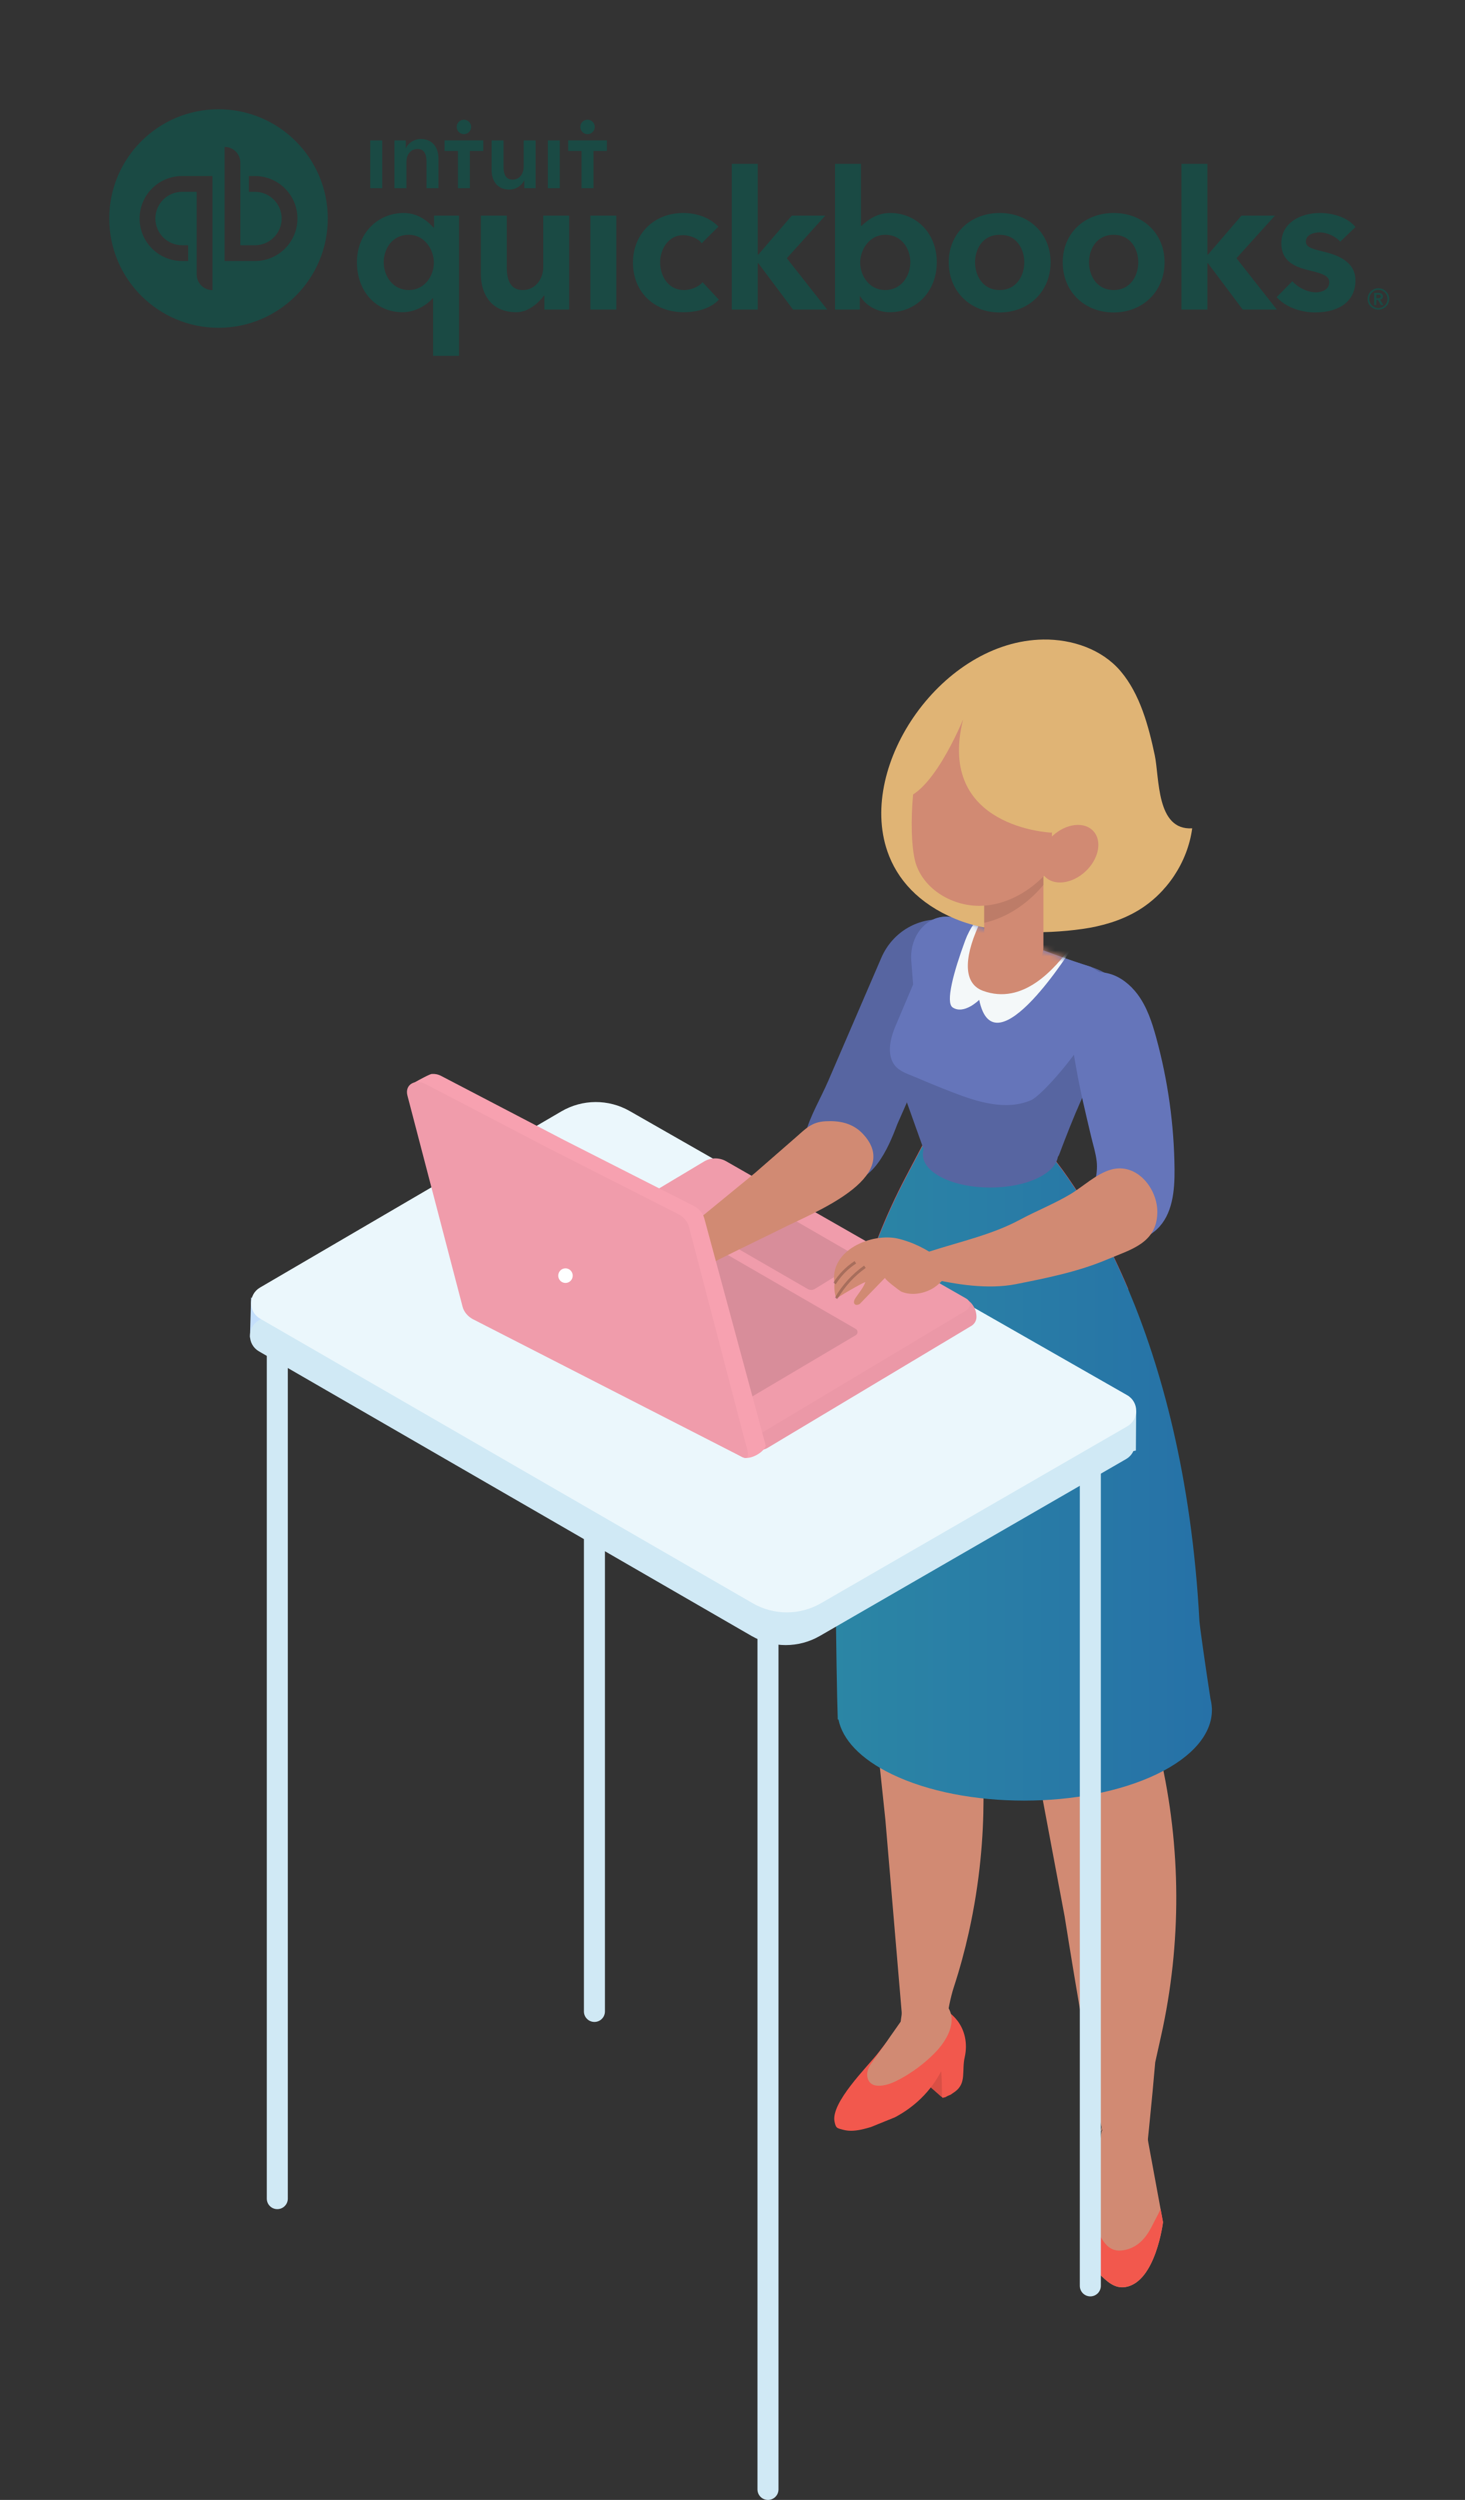 <svg width="252" height="430" viewBox="0 0 252 430" fill="none" xmlns="http://www.w3.org/2000/svg">
<rect x="0" y="0" width="252" height="430" fill="#333333" stroke="none"/>
<path d="M165.925 158.541C165.726 158.591 164.496 158.45 162.926 158.238C158.137 157.591 153.545 160.232 151.601 164.741C148.553 171.808 145.507 178.875 142.459 185.942C141.194 188.876 139.301 192.021 138.5 195.122C137.364 199.522 140.497 203.144 144.897 203.415C150.078 203.734 152.74 197.661 154.327 193.419L169.507 158.987L165.925 158.541Z" fill="#5765A1"/>
<path d="M168.439 297.007C168.405 297.33 168.413 297.653 168.46 297.974C168.856 300.669 170.588 314.732 166.638 332.418C165.967 335.438 165.128 338.558 164.088 341.747C163.454 343.691 163.121 345.708 162.76 347.716C162.427 348.056 162.09 348.399 161.757 348.738C160.948 348.913 160.128 349.054 159.304 349.146C159.611 349.063 157.701 349.016 157.25 349.001C157.077 348.974 156.925 348.949 156.795 348.929C156.255 348.758 155.72 348.57 155.196 348.352C155.121 348.323 155.046 348.306 154.971 348.279C154.826 347.587 155.16 346.774 155.101 346.088L153.799 330.731L152.294 312.972L149.18 283.483C149.172 283.362 149.165 283.241 149.159 283.12L148.778 248.014C148.77 247.311 148.881 245.694 149.051 243.74C149.647 236.891 151.11 230.139 153.405 223.657C153.5 223.232 153.658 222.818 153.894 222.452C158.358 215.475 166.885 213.553 173.83 217.594C175.062 218.31 175.764 219.682 175.691 221.106L175.069 233.151L168.439 297.007Z" fill="#D18A73"/>
<path d="M176.973 219.548C185.016 217.275 194.525 221.011 198.391 237.414C198.535 238.023 198.627 239.416 198.681 241.391L199.019 237.414L199.542 301.887C203.203 317.761 203.267 334.252 199.73 350.154L198.715 354.718C198.104 361.857 197.468 367.638 197.165 370.924C197.025 372.429 195.894 373.613 194.456 373.868L194.445 373.918L194.443 373.87C194.24 373.905 194.032 373.922 193.818 373.918C192.31 373.892 191.007 372.85 190.663 371.381C187.749 358.966 183.139 329.679 183.139 329.679L165.898 237.727C164.568 230.612 170.007 221.516 176.973 219.548Z" fill="#D18A73"/>
<path d="M186.915 383.184C186.915 384.443 188.028 390.06 188.957 390.989C190.344 392.376 191.697 393.718 193.634 393.382C198.81 392.474 200.054 382.24 200.054 382.24L199.632 379.953L197.552 368.659L197.195 366.515H189.331L189.689 365.085L187.487 380.79L187.23 381.462C187.015 382.019 186.915 382.605 186.915 383.184Z" fill="#D18A73"/>
<path d="M187.487 380.77L187.653 380.856C189.332 385.401 190.519 387.639 193.484 387.011C196.908 386.285 197.994 383.086 198.87 381.51C199.401 380.556 199.632 379.933 199.632 379.933L200.054 382.22C200.054 382.22 198.81 392.453 193.634 393.362C191.697 393.698 190.344 392.356 188.957 390.969C188.028 390.04 186.915 384.423 186.915 383.164C186.915 382.585 187.015 381.999 187.229 381.442L187.487 380.77Z" fill="#F2584D"/>
<path d="M161.871 360.607L158.484 357.636L164.435 354.456V357.499L163.044 360.353C162.827 360.797 162.252 360.921 161.871 360.607Z" fill="#D94F45"/>
<path d="M164.293 359.763C164.034 359.953 163.767 360.126 163.505 360.308C163.063 360.487 162.615 360.668 162.163 360.851C162.079 360.78 162.016 360.684 162.018 360.559C162.035 359.125 162.006 357.692 161.896 356.264C160.081 359.728 157.347 362.38 153.941 364.186C152.487 364.775 151.086 365.344 149.79 365.869C149.375 365.993 148.955 366.109 148.527 366.213C147.393 366.486 146.191 366.644 145.065 366.339C143.938 366.037 143.8 366.091 143.555 364.948C142.863 361.694 149.202 355.491 151.028 353.151C151.81 352.146 152.851 350.727 154.056 349.369C156.683 346.4 160.102 343.716 163.363 346.234C163.725 346.51 164.083 346.852 164.439 347.263C166 349.073 166.468 351.523 165.949 353.82C165.407 356.199 166.288 358.288 164.293 359.763Z" fill="#F2584D"/>
<path d="M149.241 356.234C149.328 355.88 149.482 355.551 149.663 355.234L151.019 353.302C151.719 352.35 152.406 351.385 153.057 350.399L155.922 346.32C157.9 343.663 160.721 342.409 162.651 345.427C162.737 345.56 162.957 345.359 163.108 345.322C164.638 347.799 162.926 350.97 160.747 353.168C159.017 354.913 157.031 356.405 154.872 357.579C153.771 358.178 152.587 358.705 151.334 358.756C150.837 358.776 150.313 358.712 149.903 358.429C149.324 358.028 149.105 357.266 149.183 356.556C149.196 356.447 149.215 356.339 149.241 356.234Z" fill="#D18A73"/>
<path d="M150.77 213.525C153.517 221.634 159.167 228.471 166.669 232.705L178.412 232.379L194.075 221.719C186.781 204.431 179.012 196.609 179.012 196.609L163.048 194.091L158.997 196.368L155.99 202.07C154.019 205.794 152.277 209.617 150.77 213.525Z" fill="#FF5655"/>
<path d="M197.253 305.446C197.651 305.273 198.043 305.094 198.427 304.91C198.625 304.815 198.811 304.716 199.002 304.619C198.811 304.716 198.625 304.815 198.427 304.91C198.043 305.094 197.651 305.273 197.253 305.446ZM143.559 259.296C143.559 259.296 143.828 287.725 144.108 295.768H144.227C144.925 299.204 147.983 302.547 153.415 305.174C165.937 311.231 186.375 311.228 198.974 305.174C205.328 302.121 208.491 298.104 208.466 294.094C208.476 293.958 208.471 293.818 208.448 293.677V293.674C208.419 293.197 208.343 292.72 208.222 292.245C207.472 287.421 206.366 279.716 206.317 278.828C204.98 253.796 199.676 235.04 194.091 221.823C186.798 204.535 179.028 196.713 179.028 196.713L163.064 194.195L160.435 193.778L159.013 196.472L156.006 202.174C154.035 205.898 152.294 209.722 150.786 213.629C145.156 228.119 142.677 243.685 143.559 259.296Z" fill="url(#paint0_linear)"/>
<path d="M172.926 159.391C172.828 159.593 172.737 159.782 172.652 159.965L175.184 160.122C174.44 159.841 173.683 159.593 172.926 159.391Z" fill="#73B0DD"/>
<path d="M171.356 160.017L171.324 160.075C171.656 160.167 171.989 160.239 172.335 160.298C172.407 160.311 172.478 160.324 172.55 160.33C172.589 160.258 172.622 160.18 172.661 160.101L171.356 160.017Z" fill="#73B0DD"/>
<path d="M153.761 183.324L153.852 183.611L158.621 196.959C159.019 198.283 160.076 199.353 161.413 199.836C169.875 202.863 175.492 202.263 178.44 201.036C179.542 200.573 181.78 199.686 182.192 198.597C184.645 192.093 186.849 186.684 190.392 180.545C191.331 178.914 192.388 177.336 192.995 175.554C193.602 173.78 193.706 171.725 192.767 170.094C191.579 168.026 189.72 166.969 187.625 166.297C184.847 165.417 180.358 163.916 177.781 162.97C174.676 161.829 171.603 160.608 168.505 159.447L167.637 159.121L164.668 157.999C160.35 156.511 156.383 160.296 156.769 165.319L157.081 169.344L154.074 176.435C153.173 178.588 153.069 181.034 153.761 183.324Z" fill="#5765A1"/>
<path d="M153.889 183.214C154.778 184.37 156.253 184.75 157.722 185.383C159.747 186.255 161.789 187.089 163.846 187.882C168.223 189.585 173.077 191.066 177.344 189.246C179.953 188.137 193.503 172.31 189.667 167.535L187.612 166.295C179.837 163.832 172.361 160.634 164.654 157.997C164.407 157.913 164.159 157.847 163.917 157.795C159.892 156.947 156.389 160.581 156.755 165.317L157.041 168.963C157.054 169.205 157.067 169.342 157.067 169.342L154.06 176.433C153.369 178.063 152.771 180.109 153.246 181.878C153.392 182.419 153.612 182.854 153.889 183.214Z" fill="#6575BA"/>
<path d="M177.95 202.697C178.094 202.633 178.236 202.567 178.374 202.499C178.446 202.464 178.513 202.428 178.582 202.392C178.513 202.428 178.446 202.464 178.374 202.499C178.236 202.567 178.094 202.633 177.95 202.697ZM162.118 202.596C166.64 204.825 174.022 204.824 178.572 202.597C183.124 200.368 183.148 196.741 178.625 194.512C174.103 192.283 166.723 192.283 162.171 194.512C157.62 196.741 157.595 200.367 162.118 202.596Z" fill="#5765A1"/>
<mask id="mask0" mask-type="alpha" maskUnits="userSpaceOnUse" x="153" y="157" width="38" height="34">
<path d="M153.889 183.214C154.778 184.37 156.253 184.75 157.722 185.383C159.747 186.255 161.789 187.089 163.846 187.882C168.223 189.585 173.077 191.066 177.344 189.246C179.953 188.137 193.503 172.31 189.667 167.535L187.612 166.295C179.837 163.832 172.361 160.634 164.654 157.997C164.407 157.913 164.159 157.847 163.917 157.795C159.892 156.947 156.389 160.581 156.755 165.317L157.041 168.963C157.054 169.205 157.067 169.342 157.067 169.342L154.06 176.433C153.369 178.063 152.771 180.109 153.246 181.878C153.392 182.419 153.612 182.854 153.889 183.214Z" fill="#6575BA"/>
</mask>
<g mask="url(#mask0)">
<path d="M163.871 173.285C165.828 174.589 168.437 171.98 168.437 171.98C171.047 184.701 184.747 162.521 184.747 162.521L184.734 162.474L184.643 162.214C184.577 162.305 184.512 162.396 184.434 162.494C179.665 162.768 174.896 163.016 171.647 159.454L171.491 159.278C170.042 159.311 170.708 156.229 169.298 156.431C169.148 156.451 168.44 157.561 167.594 158.773C166.945 159.703 166.416 160.712 166.023 161.775C164.027 167.18 162.605 172.443 163.871 173.285Z" fill="#F4F8F9"/>
<path d="M169.079 170.423C175.935 172.935 181.35 166.803 184.423 162.569C184.691 162.217 184.945 161.871 185.206 161.525C180.078 159.444 174.857 157.48 168.744 158.354C166.026 163.9 165.315 169.04 169.079 170.423Z" fill="#D18A73"/>
</g>
<path d="M187.528 206.42C187.443 206.755 187.362 207.092 187.292 207.431C186.885 209.401 186.989 211.697 188.435 213.096C190.179 214.785 193.038 214.427 195.31 213.573C196.647 213.072 197.955 212.425 198.998 211.45C201.702 208.92 202.073 204.81 202.038 201.107C201.963 193.467 200.9 185.837 198.882 178.467C198.162 175.835 197.292 173.18 195.654 170.996C194.456 169.399 192.716 167.967 190.749 167.463C190.164 167.312 189.536 167.189 188.928 167.208C181.905 167.43 184.407 179.579 185.12 183.684C185.812 187.667 186.771 191.595 187.699 195.529C188.028 196.921 188.496 198.368 188.649 199.792C188.894 202.073 188.091 204.214 187.528 206.42Z" fill="#6575BA"/>
<path d="M159.958 215.245C159.675 215.335 159.394 215.428 159.115 215.522C158.194 215.832 157.135 216.292 156.935 217.243C156.792 217.923 157.182 218.629 157.734 219.05C158.288 219.471 158.978 219.662 159.654 219.823C164.371 220.949 169.964 221.824 174.755 220.879C180.085 219.826 185.486 218.739 190.511 216.61C194.538 214.903 198.94 213.848 199.076 208.636C199.183 204.526 195.589 199.928 191.124 201.176C188.56 201.894 186.282 204.129 184.014 205.469C181.254 207.102 178.213 208.305 175.387 209.826C170.687 212.355 165.111 213.584 159.958 215.245Z" fill="#D18A73"/>
<path d="M152.641 146.431C154.297 151.241 157.994 155.412 164.297 158.045C170.619 160.685 179.452 160.742 186.172 159.789C189.494 159.317 192.786 158.374 195.672 156.664C200.722 153.67 204.287 148.292 205.077 142.475C198.869 142.867 199.466 133.83 198.629 129.878C197.577 124.917 196.108 119.376 192.744 115.429C189.535 111.656 184.401 109.933 179.466 110.002C162.121 110.246 147.48 131.444 152.641 146.431Z" fill="#E0B475"/>
<path d="M169.292 145.637V162.831C169.292 165.362 171.344 167.414 173.874 167.414H174.9C177.43 167.414 179.482 165.362 179.482 162.831V145.637H169.292Z" fill="#D18A73"/>
<path d="M169.292 145.637V158.73C173.265 157.85 176.846 155.377 179.482 152.213V145.637H169.292Z" fill="black" fill-opacity="0.1"/>
<path d="M180.945 124.384C180.654 124.289 180.364 124.201 180.074 124.12C174.478 122.575 162.381 121.63 159.052 127.834C156.799 132.032 156.13 144.71 157.633 148.837C159.284 153.371 164.386 156.104 169.201 155.785C173.826 155.478 178.043 152.748 180.945 149.12V124.384Z" fill="#D18A73"/>
<path d="M178.826 148.356C178.826 150.961 181.089 152.394 183.88 151.557C186.67 150.719 188.933 147.929 188.933 145.325C188.933 142.72 186.67 141.287 183.88 142.124C181.089 142.961 178.826 145.751 178.826 148.356Z" fill="#D18A73"/>
<path d="M180.871 143.221C180.871 143.221 160.992 142.442 165.67 123.731C165.67 123.731 159.822 138.153 154.365 137.374C148.908 136.595 157.094 124.511 157.094 124.511L166.839 116.325L182.43 114.376L187.108 118.664C187.108 118.664 190.616 126.07 190.226 127.239C189.836 128.409 187.887 131.917 187.887 131.917L180.871 143.221Z" fill="#E0B475"/>
<path d="M47.7 379.984C46.701 379.984 45.892 379.174 45.892 378.176V227.784C45.892 226.786 46.701 225.976 47.7 225.976C48.699 225.976 49.508 226.786 49.508 227.784V378.176C49.508 379.174 48.699 379.984 47.7 379.984Z" fill="#D0E9F5"/>
<path d="M102.249 347.786C101.251 347.786 100.441 346.976 100.441 345.978V195.586C100.441 194.588 101.251 193.778 102.249 193.778C103.248 193.778 104.058 194.588 104.058 195.586V345.978C104.058 346.976 103.248 347.786 102.249 347.786Z" fill="#D0E9F5"/>
<path d="M132.103 430C131.104 430 130.295 429.191 130.295 428.192V277.801C130.295 276.802 131.104 275.993 132.103 275.993C133.102 275.993 133.911 276.802 133.911 277.801V428.192C133.911 429.191 133.102 430 132.103 430Z" fill="#D0E9F5"/>
<path d="M187.551 394.989C186.552 394.989 185.743 394.179 185.743 393.18V242.789C185.743 241.79 186.552 240.981 187.551 240.981C188.55 240.981 189.359 241.79 189.359 242.789V393.18C189.359 394.179 188.55 394.989 187.551 394.989Z" fill="#D0E9F5"/>
<path d="M43.193 223.163L43 230.043L53.169 233.553L52.66 229.899L43.193 223.163Z" fill="#C4DFFC"/>
<path d="M195.434 242.706L192.225 244.768L108.118 196.73C104.473 194.648 99.993 194.671 96.369 196.79L44.532 227.092C42.483 228.29 42.491 231.254 44.546 232.441L129.276 281.391C132.91 283.489 137.389 283.49 141.023 281.391L193.701 250.969C194.289 250.629 194.703 250.143 194.955 249.596L195.386 249.5L195.434 242.706Z" fill="#D0E9F5"/>
<path d="M44.727 221.465L96.564 191.163C100.188 189.044 104.668 189.021 108.314 191.104L193.883 239.976C195.957 241.16 195.964 244.148 193.896 245.342L141.219 275.764C137.584 277.863 133.106 277.862 129.472 275.763L44.741 226.814C42.686 225.627 42.679 222.663 44.727 221.465Z" fill="#EBF7FC"/>
<path d="M166.12 223.401L124.717 200.812L85.827 224.095L129.51 249.074C130.292 249.522 131.255 249.512 132.028 249.049L167.087 228.06C167.632 227.734 167.966 227.146 167.966 226.511C167.966 225.214 167.258 224.022 166.12 223.401Z" fill="#EB98A7"/>
<path d="M129.057 247.638L84.107 221.934L121.107 199.784C122.275 199.084 123.73 199.07 124.912 199.745L166.214 223.364C166.99 223.808 167.001 224.922 166.234 225.381L129.057 247.638Z" fill="#F09CAB"/>
<path d="M93.329 221.638L111.892 208.762C112.203 208.581 112.588 208.581 112.901 208.762L147.193 228.576C147.62 228.823 147.61 229.441 147.177 229.674L128.621 240.661C128.072 240.956 126.643 240.527 126.107 240.211L93.329 221.638Z" fill="black" fill-opacity="0.1"/>
<path d="M147.311 216.032L134.227 208.477C133.842 208.254 133.366 208.261 132.986 208.493L125.836 212.899C125.614 213.035 125.484 213.272 125.488 213.532C125.492 213.792 125.629 214.026 125.854 214.154L138.934 221.712C139.121 221.821 139.33 221.875 139.54 221.875C139.76 221.875 139.98 221.815 140.175 221.695L147.329 217.287C147.55 217.151 147.681 216.915 147.677 216.654C147.673 216.394 147.537 216.161 147.311 216.032Z" fill="black" fill-opacity="0.1"/>
<path d="M143.547 220.789C143.469 221.63 143.557 222.482 143.824 223.286L143.867 223.409C143.812 223.257 148.52 220.537 148.857 220.534C148.512 221.484 147.766 222.358 147.182 223.218C146.965 223.539 146.773 224.004 146.981 224.268L147.079 224.368C147.316 224.53 147.628 224.426 147.883 224.294L150.031 222.068L150.063 222.037L150.755 221.327L150.811 221.26L151.4 220.657L152.251 219.779C152.04 219.996 154.809 222.07 155.039 222.168C156.815 222.921 159.053 222.512 160.65 221.486C161.595 220.878 163.816 218.84 163.336 217.513C163.043 216.701 160.761 215.845 160.007 215.391C158.843 214.683 157.593 214.055 156.282 213.591C155.677 213.374 155.07 213.189 154.448 213.046C149.999 212.022 142.592 214.998 143.547 220.789Z" fill="#D18A73"/>
<path d="M144.045 223.452L143.619 223.208C144.862 221.043 146.595 219.135 148.632 217.692L148.916 218.093C146.936 219.494 145.253 221.348 144.045 223.452Z" fill="black" fill-opacity="0.2"/>
<path d="M143.762 220.898L143.346 220.638C144.274 219.151 145.538 217.863 147.002 216.911L147.27 217.322C145.865 218.235 144.652 219.471 143.762 220.898Z" fill="black" fill-opacity="0.2"/>
<path d="M106.668 225.443C106.145 224.686 105.901 223.811 105.959 222.927C105.972 222.731 105.999 222.535 106.043 222.339C106.279 221.262 106.946 220.338 107.92 219.738L129.868 201.754C132.182 199.736 134.496 197.718 136.811 195.7C138.609 194.132 139.586 193 141.987 192.863C144.373 192.727 146.645 193.17 148.367 194.971C155.704 202.644 139.442 208.763 134.411 211.354C133.249 211.952 120.51 218.076 120.589 218.276C121.151 219.712 120.625 221.319 119.306 222.191L112.709 226.668C110.701 227.903 107.991 227.354 106.668 225.443Z" fill="#D18A73"/>
<path d="M131.71 248.637L121.15 209.574C120.925 208.714 120.245 207.901 119.364 207.442L96.971 196.067L75.905 185.076C75.342 184.781 74.797 184.689 74.312 184.726L74.285 184.712L74.242 184.733C73.722 184.79 70.548 186.612 70.548 186.612L72.911 187.719L82.221 223.366C82.445 224.226 83.125 225.038 84.006 225.498L127.731 250.646C129.123 251.25 131.621 249.609 131.71 248.637Z" fill="#F7A1B0"/>
<path d="M73.261 186.495L94.326 197.485L116.72 208.861C117.6 209.32 118.28 210.133 118.506 210.992L127.999 247.342C128.482 249.194 129.412 251.534 127.515 250.544L81.361 226.916C80.48 226.457 79.8 225.644 79.576 224.785L70.082 188.434C69.599 186.582 71.364 185.505 73.261 186.495Z" fill="#F09CAB"/>
<path d="M96.025 219.419C96.025 220.114 96.583 220.676 97.27 220.676C97.958 220.676 98.516 220.114 98.516 219.419C98.516 218.724 97.958 218.161 97.27 218.161C96.583 218.161 96.025 218.724 96.025 219.419Z" fill="white"/>
<path d="M237.885 50.988C237.885 50.54 237.502 50.377 237.111 50.377H236.378V52.462H236.753V51.59H237.022L237.51 52.462H237.966L237.404 51.55C237.698 51.484 237.885 51.289 237.885 50.988ZM236.753 51.289V50.694H237.095C237.291 50.694 237.51 50.752 237.51 50.979C237.51 51.232 237.266 51.289 237.054 51.289H236.753ZM237.103 49.579C236.077 49.579 235.246 50.401 235.246 51.428C235.246 52.454 236.077 53.26 237.103 53.26C238.129 53.26 238.96 52.454 238.96 51.428C238.96 50.401 238.129 49.579 237.103 49.579ZM237.103 52.991C236.24 52.991 235.539 52.282 235.539 51.428C235.539 50.564 236.24 49.864 237.103 49.864C237.966 49.864 238.667 50.564 238.667 51.428C238.667 52.282 237.966 52.991 237.103 52.991Z" fill="#1A4A44"/>
<path d="M117.64 49.891C114.924 49.891 113.554 47.464 113.554 45.118C113.554 42.771 115.04 40.447 117.51 40.447C118.666 40.447 120.128 41.027 120.702 41.843L123.578 38.978C122.186 37.511 119.967 36.636 117.51 36.636C112.509 36.636 108.879 40.225 108.879 45.169C108.879 50.194 112.468 53.703 117.607 53.703C120.053 53.703 122.313 52.987 123.653 51.547L120.856 48.545C120.21 49.332 118.855 49.891 117.64 49.891ZM101.558 53.248H106.02V37.091H101.558V53.248ZM93.445 45.949C93.445 47.848 92.208 49.891 89.901 49.891C88.123 49.891 87.173 48.623 87.173 46.014V37.091H82.712V47.119C82.712 50.455 84.377 53.703 88.829 53.703C90.929 53.703 92.688 52.05 93.574 50.83H93.64V53.248H97.907V37.091H93.445V45.949ZM74.663 39.142H74.564C73.934 38.445 72.226 36.636 69.454 36.636C64.904 36.636 61.399 40.197 61.399 45.104C61.399 50.087 64.634 53.703 69.24 53.703C71.331 53.703 73.295 52.595 74.434 51.306H74.5V61.204H78.962V37.091H74.663V39.142ZM70.331 49.891C67.572 49.891 66.004 47.483 66.004 45.104C66.004 42.83 67.444 40.382 70.331 40.382C72.987 40.382 74.63 42.867 74.63 45.169C74.63 47.49 73.022 49.891 70.331 49.891ZM171.957 36.636C166.88 36.636 163.196 40.197 163.196 45.104C163.196 50.182 166.962 53.746 171.957 53.746C176.951 53.746 180.718 50.148 180.718 45.104C180.718 40.197 177.033 36.636 171.957 36.636ZM171.957 49.891C169.048 49.891 167.722 47.41 167.722 45.104C167.722 42.83 169.048 40.382 171.957 40.382C174.866 40.382 176.191 42.83 176.191 45.104C176.191 47.41 174.866 49.891 171.957 49.891ZM227.736 43.303C225.44 42.755 224.631 42.46 224.631 41.531C224.631 40.248 226.255 39.967 226.991 39.967C228.375 39.967 229.939 40.794 230.527 41.579L233.158 39.055C231.942 37.526 229.549 36.636 227.023 36.636C223.794 36.636 220.404 38.26 220.404 41.888C220.404 45.003 222.845 45.943 225.235 46.516C227.753 47.102 228.652 47.531 228.652 48.545C228.652 50.041 226.955 50.285 226.371 50.285C224.911 50.285 223.22 49.449 222.307 48.366L219.599 51.112C221.079 52.753 223.611 53.74 226.208 53.74C230.57 53.74 233.158 51.661 233.158 48.23C233.158 44.947 229.99 43.843 227.736 43.303ZM219.302 37.091H213.548L207.787 43.795H207.688V28.187H203.227V53.248H207.688V45.279H207.787L213.764 53.248H219.635L212.689 44.418L219.302 37.091ZM153.142 36.636C151.101 36.636 149.598 37.528 148.179 38.858H148.095V28.187H143.634V53.248H147.9V50.964H147.967C148.973 52.614 150.972 53.703 153.045 53.703C157.65 53.703 161.141 50.087 161.141 45.104C161.141 40.197 157.691 36.636 153.142 36.636ZM152.265 49.891C149.573 49.891 147.965 47.49 147.965 45.169C147.965 42.867 149.609 40.382 152.265 40.382C155.152 40.382 156.588 42.83 156.588 45.104C156.588 47.483 155.023 49.891 152.265 49.891ZM141.955 37.091H136.201L130.441 43.795H130.342V28.187H125.88V53.248H130.342V45.279H130.441L136.417 53.248H142.289L135.343 44.418L141.955 37.091ZM191.562 36.636C186.486 36.636 182.801 40.197 182.801 45.104C182.801 50.182 186.568 53.746 191.562 53.746C196.557 53.746 200.323 50.148 200.323 45.104C200.323 40.197 196.638 36.636 191.562 36.636ZM191.562 49.891C188.653 49.891 187.327 47.41 187.327 45.104C187.327 42.83 188.653 40.382 191.562 40.382C194.472 40.382 195.797 42.83 195.797 45.104C195.797 47.41 194.472 49.891 191.562 49.891Z" fill="#1A4A44"/>
<path fill-rule="evenodd" clip-rule="evenodd" d="M56.383 37.588C56.383 47.968 47.968 56.382 37.588 56.382C27.209 56.382 18.794 47.968 18.794 37.588C18.794 27.208 27.209 18.794 37.588 18.794C47.968 18.794 56.383 27.208 56.383 37.588ZM31.322 44.897C27.285 44.897 24.013 41.624 24.013 37.588C24.013 33.551 27.285 30.279 31.322 30.279H36.545V49.908C35.046 49.908 33.831 48.693 33.831 47.194V32.994H31.322C28.788 32.994 26.727 35.055 26.727 37.588C26.727 40.121 28.788 42.182 31.322 42.182H32.366V44.897H31.322ZM42.811 30.28H43.855C47.891 30.28 51.164 33.553 51.164 37.589C51.164 41.625 47.891 44.898 43.855 44.898H38.631V25.268C40.13 25.268 41.346 26.484 41.346 27.983V42.183H43.855C46.388 42.183 48.449 40.122 48.449 37.589C48.449 35.056 46.388 32.995 43.855 32.995H42.811V30.28Z" fill="#1A4A44"/>
<path d="M79.8 23.074C80.486 23.074 81.042 22.518 81.042 21.832C81.042 21.147 80.486 20.59 79.8 20.59C79.114 20.59 78.558 21.147 78.558 21.832C78.558 22.518 79.114 23.074 79.8 23.074ZM72.389 23.911C71.174 23.911 70.197 24.648 69.838 25.469H69.803V24.151H67.852V32.371H69.906V27.85C69.906 26.754 70.523 25.623 71.824 25.623C73.143 25.623 73.366 26.84 73.366 27.816V32.371H75.421V27.233C75.421 25.555 74.531 23.911 72.389 23.911ZM63.69 32.371H65.746V24.151H63.69V32.371ZM101.063 23.074C101.749 23.074 102.305 22.518 102.305 21.832C102.305 21.147 101.749 20.59 101.063 20.59C100.377 20.59 99.821 21.147 99.821 21.832C99.821 22.518 100.377 23.074 101.063 23.074ZM97.731 24.146V25.967H100.035V32.371H102.09V25.967H104.395V24.146H97.731ZM94.236 32.371H96.291V24.151H94.236V32.371ZM76.468 25.967H78.772V32.371H80.827V25.967H83.131V24.146H76.468V25.967ZM90.077 28.672C90.077 29.768 89.46 30.898 88.159 30.898C86.84 30.898 86.618 29.683 86.618 28.706V24.151H84.562V29.288C84.562 30.967 85.453 32.611 87.594 32.611C88.809 32.611 89.786 31.875 90.145 31.052H90.18V32.371H92.132V24.151H90.077V28.672Z" fill="#1A4A44"/>
<defs>
<linearGradient id="paint0_linear" x1="143.385" y1="250.333" x2="208.471" y2="250.333" gradientUnits="userSpaceOnUse">
<stop stop-color="#2B86A5"/>
<stop offset="1" stop-color="#2671A7"/>
</linearGradient>
</defs>
</svg>
